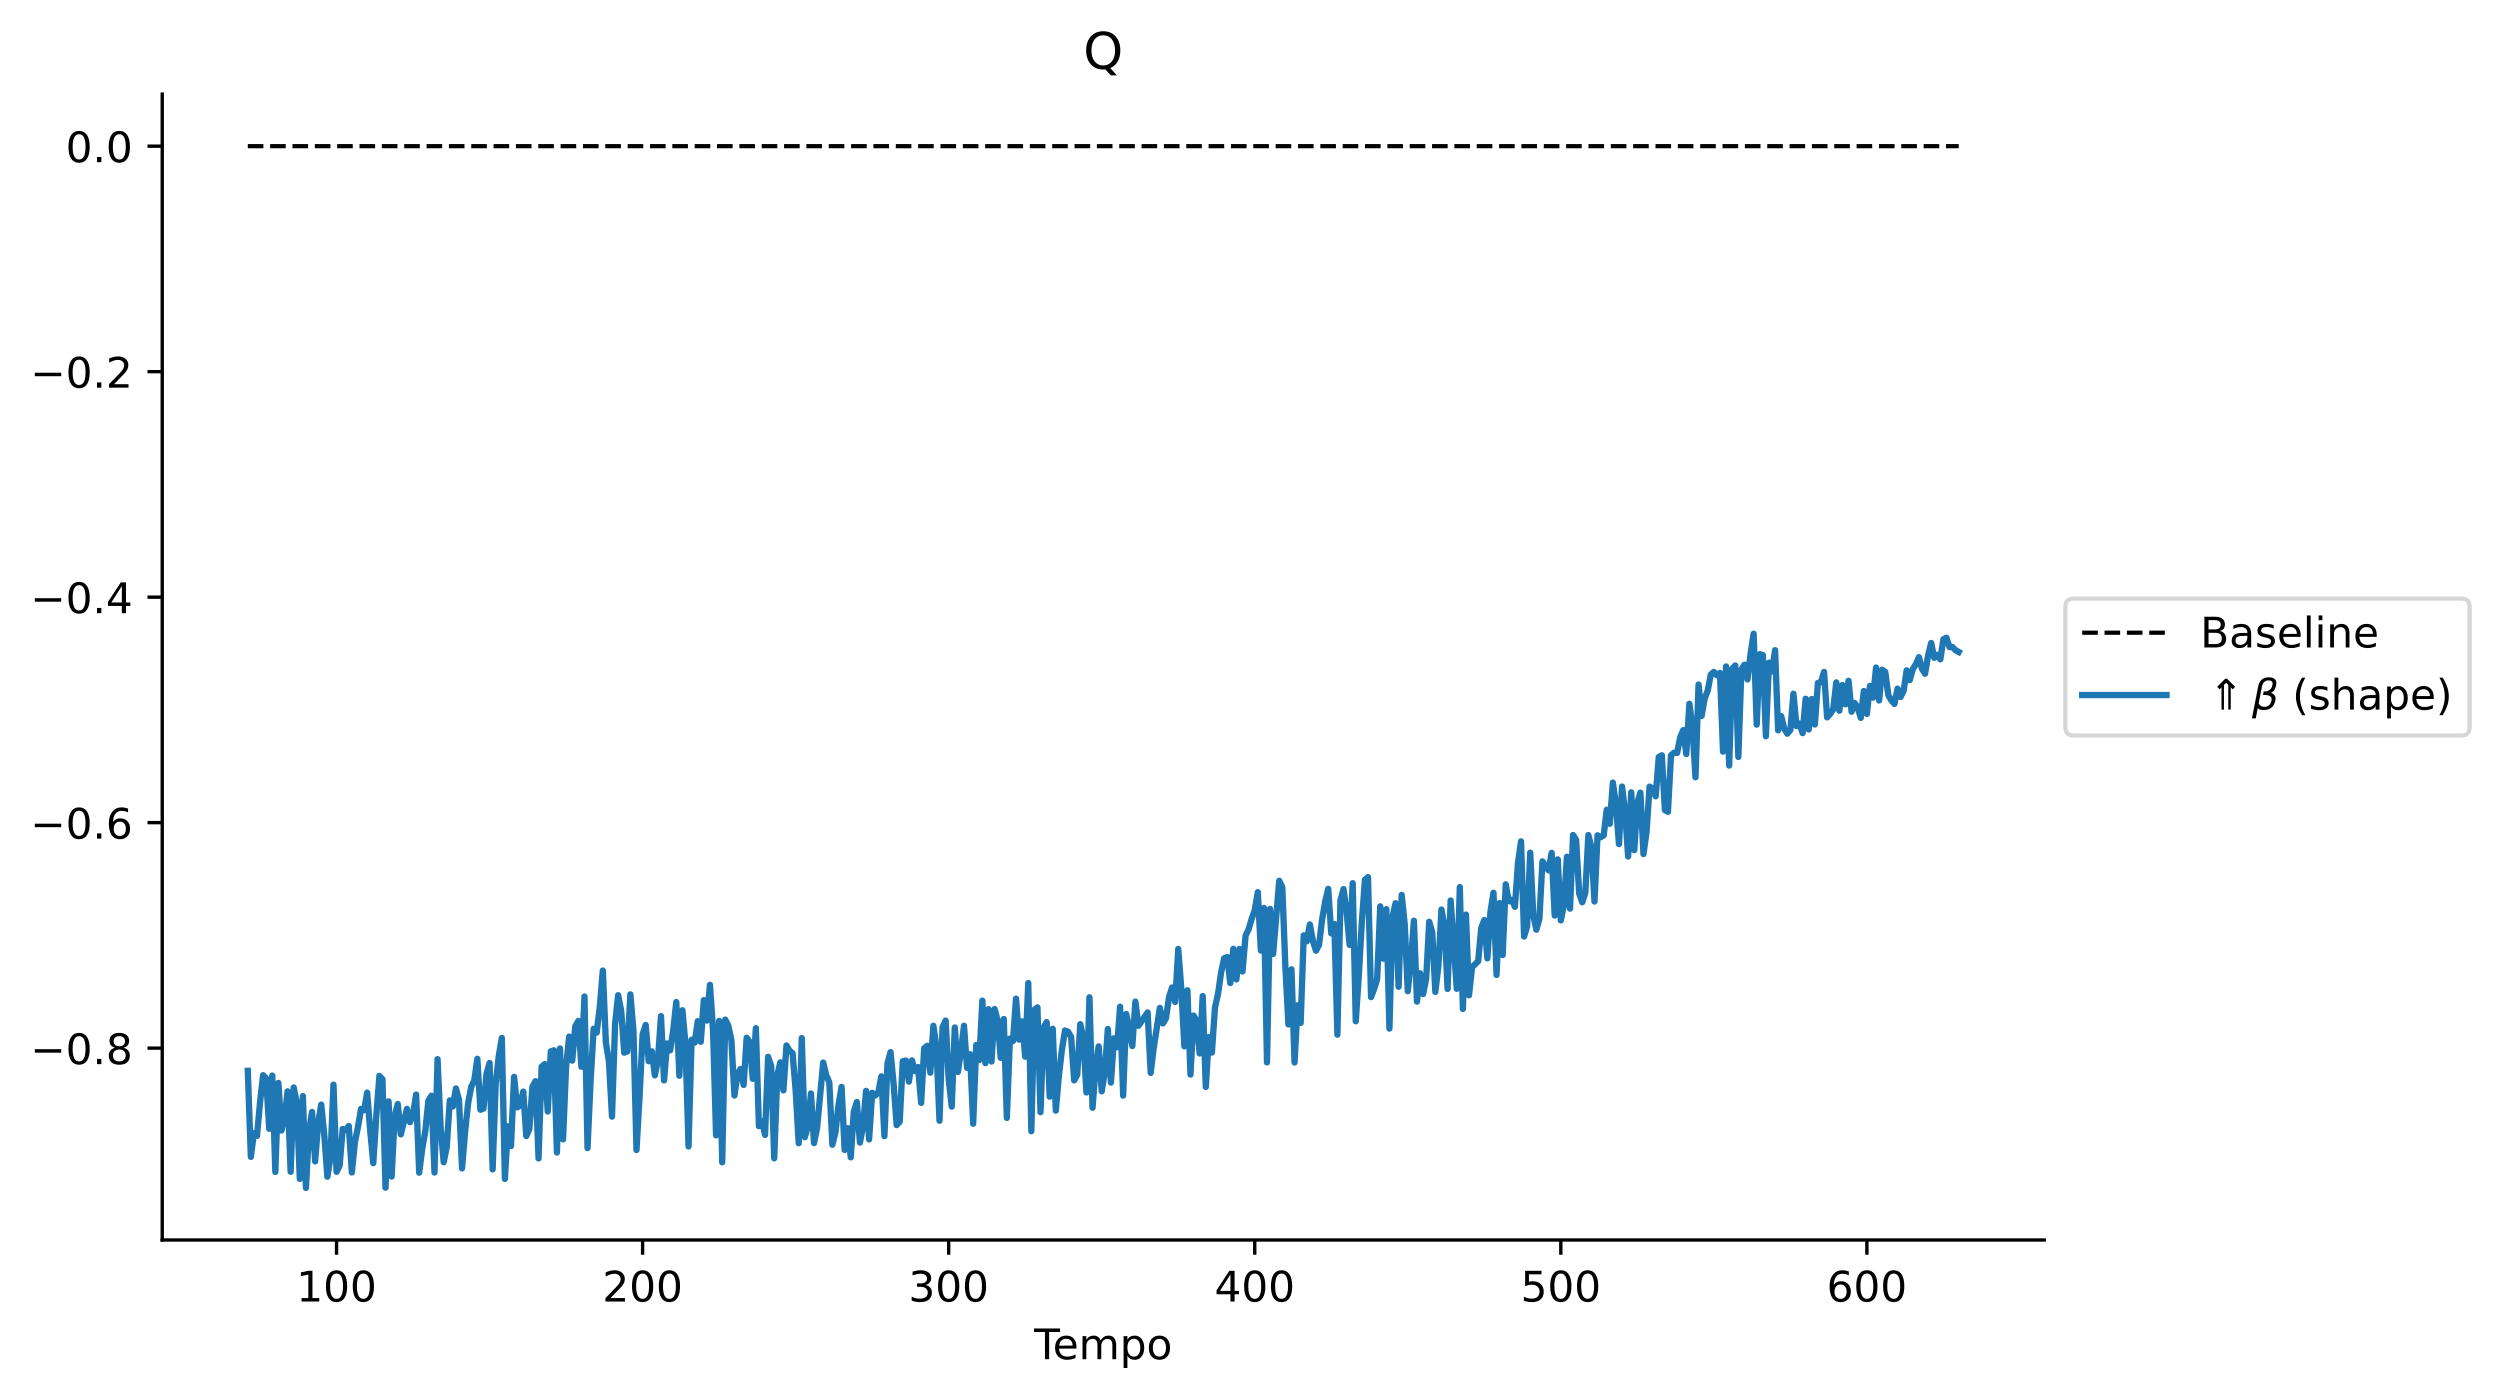 <?xml version="1.0" encoding="utf-8" standalone="no"?>
<!DOCTYPE svg PUBLIC "-//W3C//DTD SVG 1.1//EN"
  "http://www.w3.org/Graphics/SVG/1.1/DTD/svg11.dtd">
<!-- Created with matplotlib (https://matplotlib.org/) -->
<svg height="331.674pt" version="1.1" viewBox="0 0 592.983 331.674" width="592.983pt" xmlns="http://www.w3.org/2000/svg" xmlns:xlink="http://www.w3.org/1999/xlink">
 <defs>
  <style type="text/css">
*{stroke-linecap:butt;stroke-linejoin:round;}
  </style>
 </defs>
 <g id="figure_1">
  <g id="patch_1">
   <path d="M 0 331.674 
L 592.983 331.674 
L 592.983 0 
L 0 0 
z
" style="fill:#ffffff;"/>
  </g>
  <g id="axes_1">
   <g id="patch_2">
    <path d="M 38.483 294.118 
L 484.883 294.118 
L 484.883 22.318 
L 38.483 22.318 
z
" style="fill:#ffffff;"/>
   </g>
   <g id="line2d_1">
    <path clip-path="url(#pa4ac6017d8)" d="M 58.774 253.982 
L 59.5 274.394 
L 60.226 268.775 
L 60.952 269.427 
L 61.678 261.501 
L 62.404 255.03 
L 63.13 255.772 
L 63.856 267.749 
L 64.581 255.127 
L 65.307 277.967 
L 66.033 256.868 
L 66.759 268.149 
L 67.485 265.265 
L 68.211 258.867 
L 68.937 277.937 
L 69.663 257.948 
L 70.389 261.538 
L 71.115 279.626 
L 71.841 259.988 
L 72.567 281.764 
L 73.293 268.248 
L 74.019 263.747 
L 74.745 275.467 
L 75.471 266.333 
L 76.197 262.002 
L 76.923 269.312 
L 77.649 279.1 
L 78.375 274.544 
L 79.101 257.276 
L 79.827 277.942 
L 80.553 276.515 
L 81.279 267.809 
L 82.005 268.041 
L 82.731 267.089 
L 83.457 278.1 
L 84.183 270.914 
L 84.909 267.325 
L 85.635 263.026 
L 86.361 263.336 
L 87.087 259.16 
L 87.813 268.256 
L 88.539 275.889 
L 89.265 264.523 
L 89.991 255.196 
L 90.716 255.991 
L 91.442 281.705 
L 92.168 261.236 
L 92.894 279.07 
L 93.62 264.68 
L 94.346 261.867 
L 95.072 269.061 
L 96.524 263.011 
L 97.25 266.173 
L 97.976 264.251 
L 98.702 259.629 
L 99.428 278.148 
L 100.154 272.46 
L 100.88 268.309 
L 101.606 261.084 
L 102.332 259.905 
L 103.058 278.116 
L 103.784 251.232 
L 104.51 267.325 
L 105.236 275.672 
L 105.962 272.071 
L 106.688 261.014 
L 107.414 262.457 
L 108.14 258.181 
L 108.866 260.859 
L 109.592 277.134 
L 110.318 268.404 
L 111.044 261.601 
L 111.77 257.816 
L 112.496 256.226 
L 113.222 251.141 
L 113.948 263.212 
L 114.674 262.952 
L 115.4 254.678 
L 116.125 252.151 
L 116.851 277.375 
L 117.577 257.08 
L 118.303 250.503 
L 119.029 246.196 
L 119.755 279.638 
L 120.481 267.14 
L 121.207 271.845 
L 121.933 255.428 
L 122.659 262.649 
L 123.385 262.25 
L 124.111 258.925 
L 124.837 269.469 
L 125.563 267.767 
L 126.289 257.737 
L 127.015 256.449 
L 127.741 274.771 
L 128.467 253.018 
L 129.193 252.403 
L 129.919 263.641 
L 130.645 249.376 
L 131.371 249.126 
L 132.097 273.365 
L 132.823 248.69 
L 133.549 270.256 
L 134.275 252.92 
L 135.001 245.876 
L 135.727 251.568 
L 136.453 243.453 
L 137.179 242.157 
L 137.905 253.021 
L 138.631 236.363 
L 139.357 272.318 
L 140.083 256.415 
L 140.809 244.008 
L 141.534 244.924 
L 142.26 238.831 
L 142.986 230.21 
L 143.712 247.314 
L 144.438 251.787 
L 145.164 264.849 
L 145.89 242.932 
L 146.616 236.057 
L 147.342 239.778 
L 148.068 249.681 
L 148.794 249.373 
L 149.52 235.866 
L 150.246 244.42 
L 150.972 272.775 
L 151.698 260.13 
L 152.424 245.349 
L 153.15 243.118 
L 153.876 251.717 
L 154.602 249.374 
L 155.328 255.069 
L 156.054 251.424 
L 156.78 241.028 
L 157.506 256.252 
L 158.232 247.505 
L 158.958 249.128 
L 159.684 244.376 
L 160.41 237.677 
L 161.136 255.156 
L 161.862 239.623 
L 162.588 247.598 
L 163.314 271.923 
L 164.04 246.63 
L 164.766 247.299 
L 165.492 242.228 
L 166.218 247.095 
L 166.944 237.227 
L 167.669 242.058 
L 168.395 233.601 
L 169.121 244.251 
L 169.847 269.297 
L 170.573 242.156 
L 171.299 275.688 
L 172.025 241.846 
L 172.751 243.299 
L 173.477 246.659 
L 174.203 259.844 
L 174.929 254.748 
L 175.655 253.556 
L 176.381 257.333 
L 177.107 246.144 
L 177.833 247.171 
L 178.559 255.886 
L 179.285 243.884 
L 180.011 267.108 
L 180.737 265.923 
L 181.463 269.188 
L 182.189 250.682 
L 182.915 252.831 
L 183.641 274.741 
L 184.367 254.991 
L 185.093 251.985 
L 185.819 258.632 
L 186.545 247.977 
L 187.271 249.208 
L 187.997 249.814 
L 188.723 258.624 
L 189.449 271.169 
L 190.175 246.222 
L 190.901 269.737 
L 191.627 267.169 
L 192.353 259.359 
L 193.078 271.129 
L 193.804 267.524 
L 195.256 252.032 
L 195.982 255.038 
L 196.708 256.744 
L 197.434 271.522 
L 198.16 268.606 
L 198.886 262.133 
L 199.612 257.804 
L 200.338 272.757 
L 201.064 267.602 
L 201.79 274.507 
L 202.516 263.689 
L 203.242 261.393 
L 203.968 271.001 
L 204.694 267.176 
L 205.42 258.749 
L 206.146 270.252 
L 206.872 259.208 
L 207.598 259.851 
L 208.324 259.1 
L 209.05 255.306 
L 209.776 269.489 
L 210.502 252.244 
L 211.228 249.555 
L 211.954 257.049 
L 212.68 266.857 
L 213.406 266.04 
L 214.132 251.725 
L 214.858 251.554 
L 215.584 256.552 
L 216.31 251.526 
L 217.036 254.059 
L 217.762 253.102 
L 218.487 261.595 
L 219.213 248.64 
L 219.939 248.053 
L 220.665 254.435 
L 221.391 243.314 
L 222.117 248.296 
L 222.843 265.83 
L 223.569 243.63 
L 224.295 242.086 
L 225.021 255.942 
L 225.747 262.484 
L 226.473 243.714 
L 227.199 254.261 
L 227.925 249.4 
L 228.651 243.306 
L 229.377 253.298 
L 230.103 250.055 
L 230.829 266.547 
L 231.555 247.863 
L 232.281 251.431 
L 233.007 237.344 
L 233.733 252.171 
L 234.459 239.375 
L 235.185 251.78 
L 235.911 239.342 
L 236.637 242.079 
L 237.363 250.904 
L 238.089 241.712 
L 238.815 265.162 
L 239.541 246.357 
L 240.267 246.94 
L 240.993 236.872 
L 241.719 246.589 
L 242.445 242.275 
L 243.171 250.636 
L 243.897 233.169 
L 244.622 268.309 
L 245.348 239.521 
L 246.074 238.945 
L 246.8 263.797 
L 247.526 243.74 
L 248.252 242.445 
L 248.978 260.119 
L 249.704 244.019 
L 250.43 263.433 
L 251.156 255.158 
L 251.882 248.966 
L 252.608 244.419 
L 253.334 244.715 
L 254.06 245.961 
L 254.786 256.259 
L 255.512 254.937 
L 256.238 242.934 
L 256.964 246.27 
L 257.69 259.119 
L 258.416 236.563 
L 259.142 262.75 
L 259.868 253.323 
L 260.594 248.195 
L 261.32 258.84 
L 262.046 254.298 
L 262.772 244.064 
L 263.498 256.782 
L 264.224 246.287 
L 264.95 248.401 
L 265.676 238.793 
L 266.402 259.873 
L 267.128 240.526 
L 267.854 243.921 
L 268.58 248.115 
L 269.306 237.579 
L 270.031 243.306 
L 272.209 240.145 
L 272.935 254.469 
L 273.661 248.484 
L 275.113 239.074 
L 275.839 242.749 
L 276.565 241.528 
L 277.291 236.43 
L 278.017 234.227 
L 278.743 237.637 
L 279.469 225.088 
L 280.195 234.444 
L 280.921 248.182 
L 281.647 234.888 
L 282.373 254.888 
L 283.099 240.894 
L 283.825 242.082 
L 284.551 249.88 
L 285.277 236.257 
L 286.003 257.815 
L 286.729 245.994 
L 287.455 249.655 
L 288.181 239.012 
L 288.907 235.751 
L 289.633 230.695 
L 290.359 227.299 
L 291.085 227.008 
L 291.811 233.174 
L 292.537 225.057 
L 293.263 232.321 
L 293.989 225.098 
L 294.715 230.431 
L 295.44 221.951 
L 296.166 220.403 
L 296.892 217.932 
L 297.618 215.864 
L 298.344 211.626 
L 299.07 225.466 
L 299.796 215.363 
L 300.522 251.996 
L 301.248 215.593 
L 301.974 226.262 
L 303.426 208.919 
L 304.152 210.415 
L 304.878 229.24 
L 305.604 242.981 
L 306.33 229.919 
L 307.056 252.015 
L 307.782 238.466 
L 308.508 242.619 
L 309.234 221.857 
L 309.96 223.27 
L 310.686 219.273 
L 311.412 223.173 
L 312.138 225.498 
L 312.864 224.132 
L 313.59 218.141 
L 314.316 213.887 
L 315.042 210.831 
L 315.768 221.402 
L 316.494 219.194 
L 317.22 245.412 
L 317.946 213.55 
L 318.672 210.891 
L 319.398 216.289 
L 320.124 224.121 
L 320.85 209.485 
L 321.575 242.236 
L 322.301 231.349 
L 323.027 218.546 
L 323.753 208.67 
L 324.479 208.044 
L 325.205 236.513 
L 325.931 234.563 
L 326.657 232.241 
L 327.383 214.982 
L 328.109 227.383 
L 328.835 215.64 
L 329.561 243.974 
L 330.287 217.544 
L 331.013 214.236 
L 331.739 234.053 
L 332.465 212.272 
L 333.191 219.228 
L 333.917 235.1 
L 334.643 228.131 
L 335.369 218.393 
L 336.095 237.574 
L 336.821 230.85 
L 337.547 235.779 
L 338.273 232.158 
L 338.999 218.647 
L 339.725 221.128 
L 340.451 235.266 
L 341.177 229.143 
L 341.903 215.737 
L 342.629 219.64 
L 343.355 234.561 
L 344.081 213.591 
L 345.533 234.541 
L 346.259 210.416 
L 346.984 239.312 
L 347.71 216.937 
L 348.436 236.076 
L 349.162 229.425 
L 350.614 227.987 
L 351.34 220.109 
L 352.066 218.236 
L 352.792 227.312 
L 353.518 216.351 
L 354.244 211.76 
L 354.97 231.237 
L 355.696 214.205 
L 356.422 226.527 
L 357.148 209.769 
L 357.874 213.779 
L 358.6 213.431 
L 359.326 215.087 
L 360.052 204.72 
L 360.778 199.569 
L 361.504 222.129 
L 362.23 219.717 
L 362.956 202.253 
L 363.682 216.979 
L 364.408 220.517 
L 365.134 217.933 
L 365.86 204.316 
L 367.312 206.445 
L 368.038 202.294 
L 368.764 217.166 
L 369.49 203.842 
L 370.216 218.318 
L 370.942 214.675 
L 371.668 203.213 
L 372.393 215.522 
L 373.119 198.073 
L 373.845 199.218 
L 374.571 211.927 
L 375.297 214.01 
L 376.023 211.772 
L 376.749 198.081 
L 377.475 201.006 
L 378.201 213.83 
L 378.927 198.135 
L 379.653 198.598 
L 380.379 198.155 
L 381.105 192.064 
L 381.831 195.389 
L 382.557 185.628 
L 383.283 190.844 
L 384.009 200.219 
L 384.735 186.569 
L 385.461 192.557 
L 386.187 203.147 
L 386.913 187.932 
L 387.639 201.644 
L 388.365 190.419 
L 389.091 188.012 
L 389.817 202.574 
L 390.543 197.384 
L 391.269 186.587 
L 391.995 187.025 
L 392.721 188.882 
L 393.447 179.554 
L 394.173 179.157 
L 394.899 192.156 
L 395.625 192.552 
L 396.351 179.145 
L 397.077 178.544 
L 397.803 178.591 
L 398.528 174.885 
L 399.254 173.186 
L 399.98 178.856 
L 400.706 166.93 
L 401.432 172.515 
L 402.158 184.36 
L 402.884 162.367 
L 403.61 169.797 
L 404.336 165.691 
L 405.062 163.794 
L 405.788 160.005 
L 406.514 159.379 
L 407.24 160.179 
L 407.966 159.619 
L 408.692 178.285 
L 409.418 158.08 
L 410.144 181.581 
L 410.87 158.637 
L 411.596 157.849 
L 412.322 179.544 
L 413.048 158.803 
L 413.774 157.667 
L 414.5 161.156 
L 415.226 155.062 
L 415.952 150.315 
L 416.678 171.877 
L 417.404 155.166 
L 418.13 155.37 
L 418.856 174.631 
L 419.582 157.184 
L 420.308 159.261 
L 421.034 154.221 
L 421.76 173.225 
L 422.486 169.864 
L 423.212 172.838 
L 423.937 174.024 
L 424.663 173.16 
L 425.389 164.548 
L 426.115 172.218 
L 426.841 171.607 
L 427.567 173.881 
L 428.293 165.746 
L 429.019 173.031 
L 429.745 165.812 
L 430.471 171.843 
L 431.197 162.005 
L 431.923 161.777 
L 432.649 159.38 
L 433.375 170.153 
L 434.101 169.352 
L 434.827 168.239 
L 435.553 161.866 
L 436.279 168.576 
L 437.005 162.486 
L 437.731 167.06 
L 438.457 161.486 
L 439.183 168.815 
L 439.909 166.746 
L 440.635 167.816 
L 441.361 170.27 
L 442.087 163.905 
L 442.813 169.323 
L 443.539 162.694 
L 444.265 165.473 
L 444.991 158.341 
L 445.717 166.147 
L 446.443 158.855 
L 447.169 159.369 
L 447.895 164.889 
L 448.621 166.146 
L 449.346 166.957 
L 450.072 163.347 
L 450.798 165.318 
L 451.524 163.887 
L 452.25 159.015 
L 452.976 161.311 
L 453.702 158.728 
L 454.428 157.525 
L 455.154 155.884 
L 455.88 158.649 
L 456.606 159.806 
L 457.332 155.436 
L 458.058 152.513 
L 458.784 156.027 
L 459.51 155.328 
L 460.236 156.392 
L 460.962 151.632 
L 461.688 151.264 
L 462.414 153.487 
L 463.14 153.489 
L 463.866 154.259 
L 464.592 154.639 
L 464.592 154.639 
" style="fill:none;stroke:#1f77b4;stroke-linecap:square;stroke-width:1.5;"/>
   </g>
   <g id="line2d_2">
    <path clip-path="url(#pa4ac6017d8)" d="M 58.774 34.673 
L 464.592 34.673 
L 464.592 34.673 
" style="fill:none;stroke:#000000;stroke-dasharray:3.7,1.6;stroke-dashoffset:0;"/>
   </g>
   <g id="matplotlib.axis_1">
    <g id="xtick_1">
     <g id="line2d_3">
      <defs>
       <path d="M 0 0 
L 0 3.5 
" id="m438f678a19" style="stroke:#000000;stroke-width:0.8;"/>
      </defs>
      <g>
       <use style="stroke:#000000;stroke-width:0.8;" x="79.827" xlink:href="#m438f678a19" y="294.118"/>
      </g>
     </g>
     <g id="text_1">
      <!-- 100 -->
      <defs>
       <path d="M 12.406 8.297 
L 28.516 8.297 
L 28.516 63.922 
L 10.984 60.406 
L 10.984 69.391 
L 28.422 72.906 
L 38.281 72.906 
L 38.281 8.297 
L 54.391 8.297 
L 54.391 0 
L 12.406 0 
z
" id="DejaVuSans-49"/>
       <path d="M 31.781 66.406 
Q 24.172 66.406 20.328 58.906 
Q 16.5 51.422 16.5 36.375 
Q 16.5 21.391 20.328 13.891 
Q 24.172 6.391 31.781 6.391 
Q 39.453 6.391 43.281 13.891 
Q 47.125 21.391 47.125 36.375 
Q 47.125 51.422 43.281 58.906 
Q 39.453 66.406 31.781 66.406 
z
M 31.781 74.219 
Q 44.047 74.219 50.516 64.516 
Q 56.984 54.828 56.984 36.375 
Q 56.984 17.969 50.516 8.266 
Q 44.047 -1.422 31.781 -1.422 
Q 19.531 -1.422 13.062 8.266 
Q 6.594 17.969 6.594 36.375 
Q 6.594 54.828 13.062 64.516 
Q 19.531 74.219 31.781 74.219 
z
" id="DejaVuSans-48"/>
      </defs>
      <g transform="translate(70.283 308.717)scale(0.1 -0.1)">
       <use xlink:href="#DejaVuSans-49"/>
       <use x="63.623" xlink:href="#DejaVuSans-48"/>
       <use x="127.246" xlink:href="#DejaVuSans-48"/>
      </g>
     </g>
    </g>
    <g id="xtick_2">
     <g id="line2d_4">
      <g>
       <use style="stroke:#000000;stroke-width:0.8;" x="152.424" xlink:href="#m438f678a19" y="294.118"/>
      </g>
     </g>
     <g id="text_2">
      <!-- 200 -->
      <defs>
       <path d="M 19.188 8.297 
L 53.609 8.297 
L 53.609 0 
L 7.328 0 
L 7.328 8.297 
Q 12.938 14.109 22.625 23.891 
Q 32.328 33.688 34.812 36.531 
Q 39.547 41.844 41.422 45.531 
Q 43.312 49.219 43.312 52.781 
Q 43.312 58.594 39.234 62.25 
Q 35.156 65.922 28.609 65.922 
Q 23.969 65.922 18.812 64.312 
Q 13.672 62.703 7.812 59.422 
L 7.812 69.391 
Q 13.766 71.781 18.938 73 
Q 24.125 74.219 28.422 74.219 
Q 39.75 74.219 46.484 68.547 
Q 53.219 62.891 53.219 53.422 
Q 53.219 48.922 51.531 44.891 
Q 49.859 40.875 45.406 35.406 
Q 44.188 33.984 37.641 27.219 
Q 31.109 20.453 19.188 8.297 
z
" id="DejaVuSans-50"/>
      </defs>
      <g transform="translate(142.88 308.717)scale(0.1 -0.1)">
       <use xlink:href="#DejaVuSans-50"/>
       <use x="63.623" xlink:href="#DejaVuSans-48"/>
       <use x="127.246" xlink:href="#DejaVuSans-48"/>
      </g>
     </g>
    </g>
    <g id="xtick_3">
     <g id="line2d_5">
      <g>
       <use style="stroke:#000000;stroke-width:0.8;" x="225.021" xlink:href="#m438f678a19" y="294.118"/>
      </g>
     </g>
     <g id="text_3">
      <!-- 300 -->
      <defs>
       <path d="M 40.578 39.312 
Q 47.656 37.797 51.625 33 
Q 55.609 28.219 55.609 21.188 
Q 55.609 10.406 48.188 4.484 
Q 40.766 -1.422 27.094 -1.422 
Q 22.516 -1.422 17.656 -0.516 
Q 12.797 0.391 7.625 2.203 
L 7.625 11.719 
Q 11.719 9.328 16.594 8.109 
Q 21.484 6.891 26.812 6.891 
Q 36.078 6.891 40.938 10.547 
Q 45.797 14.203 45.797 21.188 
Q 45.797 27.641 41.281 31.266 
Q 36.766 34.906 28.719 34.906 
L 20.219 34.906 
L 20.219 43.016 
L 29.109 43.016 
Q 36.375 43.016 40.234 45.922 
Q 44.094 48.828 44.094 54.297 
Q 44.094 59.906 40.109 62.906 
Q 36.141 65.922 28.719 65.922 
Q 24.656 65.922 20.016 65.031 
Q 15.375 64.156 9.812 62.312 
L 9.812 71.094 
Q 15.438 72.656 20.344 73.438 
Q 25.25 74.219 29.594 74.219 
Q 40.828 74.219 47.359 69.109 
Q 53.906 64.016 53.906 55.328 
Q 53.906 49.266 50.438 45.094 
Q 46.969 40.922 40.578 39.312 
z
" id="DejaVuSans-51"/>
      </defs>
      <g transform="translate(215.477 308.717)scale(0.1 -0.1)">
       <use xlink:href="#DejaVuSans-51"/>
       <use x="63.623" xlink:href="#DejaVuSans-48"/>
       <use x="127.246" xlink:href="#DejaVuSans-48"/>
      </g>
     </g>
    </g>
    <g id="xtick_4">
     <g id="line2d_6">
      <g>
       <use style="stroke:#000000;stroke-width:0.8;" x="297.618" xlink:href="#m438f678a19" y="294.118"/>
      </g>
     </g>
     <g id="text_4">
      <!-- 400 -->
      <defs>
       <path d="M 37.797 64.312 
L 12.891 25.391 
L 37.797 25.391 
z
M 35.203 72.906 
L 47.609 72.906 
L 47.609 25.391 
L 58.016 25.391 
L 58.016 17.188 
L 47.609 17.188 
L 47.609 0 
L 37.797 0 
L 37.797 17.188 
L 4.891 17.188 
L 4.891 26.703 
z
" id="DejaVuSans-52"/>
      </defs>
      <g transform="translate(288.075 308.717)scale(0.1 -0.1)">
       <use xlink:href="#DejaVuSans-52"/>
       <use x="63.623" xlink:href="#DejaVuSans-48"/>
       <use x="127.246" xlink:href="#DejaVuSans-48"/>
      </g>
     </g>
    </g>
    <g id="xtick_5">
     <g id="line2d_7">
      <g>
       <use style="stroke:#000000;stroke-width:0.8;" x="370.216" xlink:href="#m438f678a19" y="294.118"/>
      </g>
     </g>
     <g id="text_5">
      <!-- 500 -->
      <defs>
       <path d="M 10.797 72.906 
L 49.516 72.906 
L 49.516 64.594 
L 19.828 64.594 
L 19.828 46.734 
Q 21.969 47.469 24.109 47.828 
Q 26.266 48.188 28.422 48.188 
Q 40.625 48.188 47.75 41.5 
Q 54.891 34.812 54.891 23.391 
Q 54.891 11.625 47.562 5.094 
Q 40.234 -1.422 26.906 -1.422 
Q 22.312 -1.422 17.547 -0.641 
Q 12.797 0.141 7.719 1.703 
L 7.719 11.625 
Q 12.109 9.234 16.797 8.062 
Q 21.484 6.891 26.703 6.891 
Q 35.156 6.891 40.078 11.328 
Q 45.016 15.766 45.016 23.391 
Q 45.016 31 40.078 35.438 
Q 35.156 39.891 26.703 39.891 
Q 22.75 39.891 18.812 39.016 
Q 14.891 38.141 10.797 36.281 
z
" id="DejaVuSans-53"/>
      </defs>
      <g transform="translate(360.672 308.717)scale(0.1 -0.1)">
       <use xlink:href="#DejaVuSans-53"/>
       <use x="63.623" xlink:href="#DejaVuSans-48"/>
       <use x="127.246" xlink:href="#DejaVuSans-48"/>
      </g>
     </g>
    </g>
    <g id="xtick_6">
     <g id="line2d_8">
      <g>
       <use style="stroke:#000000;stroke-width:0.8;" x="442.813" xlink:href="#m438f678a19" y="294.118"/>
      </g>
     </g>
     <g id="text_6">
      <!-- 600 -->
      <defs>
       <path d="M 33.016 40.375 
Q 26.375 40.375 22.484 35.828 
Q 18.609 31.297 18.609 23.391 
Q 18.609 15.531 22.484 10.953 
Q 26.375 6.391 33.016 6.391 
Q 39.656 6.391 43.531 10.953 
Q 47.406 15.531 47.406 23.391 
Q 47.406 31.297 43.531 35.828 
Q 39.656 40.375 33.016 40.375 
z
M 52.594 71.297 
L 52.594 62.312 
Q 48.875 64.062 45.094 64.984 
Q 41.312 65.922 37.594 65.922 
Q 27.828 65.922 22.672 59.328 
Q 17.531 52.734 16.797 39.406 
Q 19.672 43.656 24.016 45.922 
Q 28.375 48.188 33.594 48.188 
Q 44.578 48.188 50.953 41.516 
Q 57.328 34.859 57.328 23.391 
Q 57.328 12.156 50.688 5.359 
Q 44.047 -1.422 33.016 -1.422 
Q 20.359 -1.422 13.672 8.266 
Q 6.984 17.969 6.984 36.375 
Q 6.984 53.656 15.188 63.938 
Q 23.391 74.219 37.203 74.219 
Q 40.922 74.219 44.703 73.484 
Q 48.484 72.75 52.594 71.297 
z
" id="DejaVuSans-54"/>
      </defs>
      <g transform="translate(433.269 308.717)scale(0.1 -0.1)">
       <use xlink:href="#DejaVuSans-54"/>
       <use x="63.623" xlink:href="#DejaVuSans-48"/>
       <use x="127.246" xlink:href="#DejaVuSans-48"/>
      </g>
     </g>
    </g>
    <g id="text_7">
     <!-- Tempo -->
     <defs>
      <path d="M -0.297 72.906 
L 61.375 72.906 
L 61.375 64.594 
L 35.5 64.594 
L 35.5 0 
L 25.594 0 
L 25.594 64.594 
L -0.297 64.594 
z
" id="DejaVuSans-84"/>
      <path d="M 56.203 29.594 
L 56.203 25.203 
L 14.891 25.203 
Q 15.484 15.922 20.484 11.062 
Q 25.484 6.203 34.422 6.203 
Q 39.594 6.203 44.453 7.469 
Q 49.312 8.734 54.109 11.281 
L 54.109 2.781 
Q 49.266 0.734 44.188 -0.344 
Q 39.109 -1.422 33.891 -1.422 
Q 20.797 -1.422 13.156 6.188 
Q 5.516 13.812 5.516 26.812 
Q 5.516 40.234 12.766 48.109 
Q 20.016 56 32.328 56 
Q 43.359 56 49.781 48.891 
Q 56.203 41.797 56.203 29.594 
z
M 47.219 32.234 
Q 47.125 39.594 43.094 43.984 
Q 39.062 48.391 32.422 48.391 
Q 24.906 48.391 20.391 44.141 
Q 15.875 39.891 15.188 32.172 
z
" id="DejaVuSans-101"/>
      <path d="M 52 44.188 
Q 55.375 50.25 60.062 53.125 
Q 64.75 56 71.094 56 
Q 79.641 56 84.281 50.016 
Q 88.922 44.047 88.922 33.016 
L 88.922 0 
L 79.891 0 
L 79.891 32.719 
Q 79.891 40.578 77.094 44.375 
Q 74.312 48.188 68.609 48.188 
Q 61.625 48.188 57.562 43.547 
Q 53.516 38.922 53.516 30.906 
L 53.516 0 
L 44.484 0 
L 44.484 32.719 
Q 44.484 40.625 41.703 44.406 
Q 38.922 48.188 33.109 48.188 
Q 26.219 48.188 22.156 43.531 
Q 18.109 38.875 18.109 30.906 
L 18.109 0 
L 9.078 0 
L 9.078 54.688 
L 18.109 54.688 
L 18.109 46.188 
Q 21.188 51.219 25.484 53.609 
Q 29.781 56 35.688 56 
Q 41.656 56 45.828 52.969 
Q 50 49.953 52 44.188 
z
" id="DejaVuSans-109"/>
      <path d="M 18.109 8.203 
L 18.109 -20.797 
L 9.078 -20.797 
L 9.078 54.688 
L 18.109 54.688 
L 18.109 46.391 
Q 20.953 51.266 25.266 53.625 
Q 29.594 56 35.594 56 
Q 45.562 56 51.781 48.094 
Q 58.016 40.188 58.016 27.297 
Q 58.016 14.406 51.781 6.484 
Q 45.562 -1.422 35.594 -1.422 
Q 29.594 -1.422 25.266 0.953 
Q 20.953 3.328 18.109 8.203 
z
M 48.688 27.297 
Q 48.688 37.203 44.609 42.844 
Q 40.531 48.484 33.406 48.484 
Q 26.266 48.484 22.188 42.844 
Q 18.109 37.203 18.109 27.297 
Q 18.109 17.391 22.188 11.75 
Q 26.266 6.109 33.406 6.109 
Q 40.531 6.109 44.609 11.75 
Q 48.688 17.391 48.688 27.297 
z
" id="DejaVuSans-112"/>
      <path d="M 30.609 48.391 
Q 23.391 48.391 19.188 42.75 
Q 14.984 37.109 14.984 27.297 
Q 14.984 17.484 19.156 11.844 
Q 23.344 6.203 30.609 6.203 
Q 37.797 6.203 41.984 11.859 
Q 46.188 17.531 46.188 27.297 
Q 46.188 37.016 41.984 42.703 
Q 37.797 48.391 30.609 48.391 
z
M 30.609 56 
Q 42.328 56 49.016 48.375 
Q 55.719 40.766 55.719 27.297 
Q 55.719 13.875 49.016 6.219 
Q 42.328 -1.422 30.609 -1.422 
Q 18.844 -1.422 12.172 6.219 
Q 5.516 13.875 5.516 27.297 
Q 5.516 40.766 12.172 48.375 
Q 18.844 56 30.609 56 
z
" id="DejaVuSans-111"/>
     </defs>
     <g transform="translate(245.298 322.395)scale(0.1 -0.1)">
      <use xlink:href="#DejaVuSans-84"/>
      <use x="44.084" xlink:href="#DejaVuSans-101"/>
      <use x="105.607" xlink:href="#DejaVuSans-109"/>
      <use x="203.02" xlink:href="#DejaVuSans-112"/>
      <use x="266.496" xlink:href="#DejaVuSans-111"/>
     </g>
    </g>
   </g>
   <g id="matplotlib.axis_2">
    <g id="ytick_1">
     <g id="line2d_9">
      <defs>
       <path d="M 0 0 
L -3.5 0 
" id="mc3c74e2ab9" style="stroke:#000000;stroke-width:0.8;"/>
      </defs>
      <g>
       <use style="stroke:#000000;stroke-width:0.8;" x="38.483" xlink:href="#mc3c74e2ab9" y="248.607"/>
      </g>
     </g>
     <g id="text_8">
      <!-- −0.8 -->
      <defs>
       <path d="M 10.594 35.5 
L 73.188 35.5 
L 73.188 27.203 
L 10.594 27.203 
z
" id="DejaVuSans-8722"/>
       <path d="M 10.688 12.406 
L 21 12.406 
L 21 0 
L 10.688 0 
z
" id="DejaVuSans-46"/>
       <path d="M 31.781 34.625 
Q 24.75 34.625 20.719 30.859 
Q 16.703 27.094 16.703 20.516 
Q 16.703 13.922 20.719 10.156 
Q 24.75 6.391 31.781 6.391 
Q 38.812 6.391 42.859 10.172 
Q 46.922 13.969 46.922 20.516 
Q 46.922 27.094 42.891 30.859 
Q 38.875 34.625 31.781 34.625 
z
M 21.922 38.812 
Q 15.578 40.375 12.031 44.719 
Q 8.5 49.078 8.5 55.328 
Q 8.5 64.062 14.719 69.141 
Q 20.953 74.219 31.781 74.219 
Q 42.672 74.219 48.875 69.141 
Q 55.078 64.062 55.078 55.328 
Q 55.078 49.078 51.531 44.719 
Q 48 40.375 41.703 38.812 
Q 48.828 37.156 52.797 32.312 
Q 56.781 27.484 56.781 20.516 
Q 56.781 9.906 50.312 4.234 
Q 43.844 -1.422 31.781 -1.422 
Q 19.734 -1.422 13.25 4.234 
Q 6.781 9.906 6.781 20.516 
Q 6.781 27.484 10.781 32.312 
Q 14.797 37.156 21.922 38.812 
z
M 18.312 54.391 
Q 18.312 48.734 21.844 45.562 
Q 25.391 42.391 31.781 42.391 
Q 38.141 42.391 41.719 45.562 
Q 45.312 48.734 45.312 54.391 
Q 45.312 60.062 41.719 63.234 
Q 38.141 66.406 31.781 66.406 
Q 25.391 66.406 21.844 63.234 
Q 18.312 60.062 18.312 54.391 
z
" id="DejaVuSans-56"/>
      </defs>
      <g transform="translate(7.2 252.407)scale(0.1 -0.1)">
       <use xlink:href="#DejaVuSans-8722"/>
       <use x="83.789" xlink:href="#DejaVuSans-48"/>
       <use x="147.412" xlink:href="#DejaVuSans-46"/>
       <use x="179.199" xlink:href="#DejaVuSans-56"/>
      </g>
     </g>
    </g>
    <g id="ytick_2">
     <g id="line2d_10">
      <g>
       <use style="stroke:#000000;stroke-width:0.8;" x="38.483" xlink:href="#mc3c74e2ab9" y="195.124"/>
      </g>
     </g>
     <g id="text_9">
      <!-- −0.6 -->
      <g transform="translate(7.2 198.923)scale(0.1 -0.1)">
       <use xlink:href="#DejaVuSans-8722"/>
       <use x="83.789" xlink:href="#DejaVuSans-48"/>
       <use x="147.412" xlink:href="#DejaVuSans-46"/>
       <use x="179.199" xlink:href="#DejaVuSans-54"/>
      </g>
     </g>
    </g>
    <g id="ytick_3">
     <g id="line2d_11">
      <g>
       <use style="stroke:#000000;stroke-width:0.8;" x="38.483" xlink:href="#mc3c74e2ab9" y="141.64"/>
      </g>
     </g>
     <g id="text_10">
      <!-- −0.4 -->
      <g transform="translate(7.2 145.439)scale(0.1 -0.1)">
       <use xlink:href="#DejaVuSans-8722"/>
       <use x="83.789" xlink:href="#DejaVuSans-48"/>
       <use x="147.412" xlink:href="#DejaVuSans-46"/>
       <use x="179.199" xlink:href="#DejaVuSans-52"/>
      </g>
     </g>
    </g>
    <g id="ytick_4">
     <g id="line2d_12">
      <g>
       <use style="stroke:#000000;stroke-width:0.8;" x="38.483" xlink:href="#mc3c74e2ab9" y="88.156"/>
      </g>
     </g>
     <g id="text_11">
      <!-- −0.2 -->
      <g transform="translate(7.2 91.956)scale(0.1 -0.1)">
       <use xlink:href="#DejaVuSans-8722"/>
       <use x="83.789" xlink:href="#DejaVuSans-48"/>
       <use x="147.412" xlink:href="#DejaVuSans-46"/>
       <use x="179.199" xlink:href="#DejaVuSans-50"/>
      </g>
     </g>
    </g>
    <g id="ytick_5">
     <g id="line2d_13">
      <g>
       <use style="stroke:#000000;stroke-width:0.8;" x="38.483" xlink:href="#mc3c74e2ab9" y="34.673"/>
      </g>
     </g>
     <g id="text_12">
      <!-- 0.0 -->
      <g transform="translate(15.58 38.472)scale(0.1 -0.1)">
       <use xlink:href="#DejaVuSans-48"/>
       <use x="63.623" xlink:href="#DejaVuSans-46"/>
       <use x="95.41" xlink:href="#DejaVuSans-48"/>
      </g>
     </g>
    </g>
   </g>
   <g id="patch_3">
    <path d="M 38.483 294.118 
L 38.483 22.318 
" style="fill:none;stroke:#000000;stroke-linecap:square;stroke-linejoin:miter;stroke-width:0.8;"/>
   </g>
   <g id="patch_4">
    <path d="M 38.483 294.118 
L 484.883 294.118 
" style="fill:none;stroke:#000000;stroke-linecap:square;stroke-linejoin:miter;stroke-width:0.8;"/>
   </g>
   <g id="text_13">
    <!-- Q -->
    <defs>
     <path d="M 39.406 66.219 
Q 28.656 66.219 22.328 58.203 
Q 16.016 50.203 16.016 36.375 
Q 16.016 22.609 22.328 14.594 
Q 28.656 6.594 39.406 6.594 
Q 50.141 6.594 56.422 14.594 
Q 62.703 22.609 62.703 36.375 
Q 62.703 50.203 56.422 58.203 
Q 50.141 66.219 39.406 66.219 
z
M 53.219 1.312 
L 66.219 -12.891 
L 54.297 -12.891 
L 43.5 -1.219 
Q 41.891 -1.312 41.031 -1.359 
Q 40.188 -1.422 39.406 -1.422 
Q 24.031 -1.422 14.812 8.859 
Q 5.609 19.141 5.609 36.375 
Q 5.609 53.656 14.812 63.938 
Q 24.031 74.219 39.406 74.219 
Q 54.734 74.219 63.906 63.938 
Q 73.094 53.656 73.094 36.375 
Q 73.094 23.688 67.984 14.641 
Q 62.891 5.609 53.219 1.312 
z
" id="DejaVuSans-81"/>
    </defs>
    <g transform="translate(256.96 16.318)scale(0.12 -0.12)">
     <use xlink:href="#DejaVuSans-81"/>
    </g>
   </g>
   <g id="legend_1">
    <g id="patch_5">
     <path d="M 491.883 174.457 
L 583.783 174.457 
Q 585.783 174.457 585.783 172.457 
L 585.783 143.979 
Q 585.783 141.979 583.783 141.979 
L 491.883 141.979 
Q 489.883 141.979 489.883 143.979 
L 489.883 172.457 
Q 489.883 174.457 491.883 174.457 
z
" style="fill:#ffffff;opacity:0.8;stroke:#cccccc;stroke-linejoin:miter;"/>
    </g>
    <g id="line2d_14">
     <path d="M 493.883 150.077 
L 513.883 150.077 
" style="fill:none;stroke:#000000;stroke-dasharray:3.7,1.6;stroke-dashoffset:0;"/>
    </g>
    <g id="line2d_15"/>
    <g id="text_14">
     <!-- Baseline -->
     <defs>
      <path d="M 19.672 34.812 
L 19.672 8.109 
L 35.5 8.109 
Q 43.453 8.109 47.281 11.406 
Q 51.125 14.703 51.125 21.484 
Q 51.125 28.328 47.281 31.562 
Q 43.453 34.812 35.5 34.812 
z
M 19.672 64.797 
L 19.672 42.828 
L 34.281 42.828 
Q 41.5 42.828 45.031 45.531 
Q 48.578 48.25 48.578 53.812 
Q 48.578 59.328 45.031 62.062 
Q 41.5 64.797 34.281 64.797 
z
M 9.812 72.906 
L 35.016 72.906 
Q 46.297 72.906 52.391 68.219 
Q 58.5 63.531 58.5 54.891 
Q 58.5 48.188 55.375 44.234 
Q 52.25 40.281 46.188 39.312 
Q 53.469 37.75 57.5 32.781 
Q 61.531 27.828 61.531 20.406 
Q 61.531 10.641 54.891 5.312 
Q 48.25 0 35.984 0 
L 9.812 0 
z
" id="DejaVuSans-66"/>
      <path d="M 34.281 27.484 
Q 23.391 27.484 19.188 25 
Q 14.984 22.516 14.984 16.5 
Q 14.984 11.719 18.141 8.906 
Q 21.297 6.109 26.703 6.109 
Q 34.188 6.109 38.703 11.406 
Q 43.219 16.703 43.219 25.484 
L 43.219 27.484 
z
M 52.203 31.203 
L 52.203 0 
L 43.219 0 
L 43.219 8.297 
Q 40.141 3.328 35.547 0.953 
Q 30.953 -1.422 24.312 -1.422 
Q 15.922 -1.422 10.953 3.297 
Q 6 8.016 6 15.922 
Q 6 25.141 12.172 29.828 
Q 18.359 34.516 30.609 34.516 
L 43.219 34.516 
L 43.219 35.406 
Q 43.219 41.609 39.141 45 
Q 35.062 48.391 27.688 48.391 
Q 23 48.391 18.547 47.266 
Q 14.109 46.141 10.016 43.891 
L 10.016 52.203 
Q 14.938 54.109 19.578 55.047 
Q 24.219 56 28.609 56 
Q 40.484 56 46.344 49.844 
Q 52.203 43.703 52.203 31.203 
z
" id="DejaVuSans-97"/>
      <path d="M 44.281 53.078 
L 44.281 44.578 
Q 40.484 46.531 36.375 47.5 
Q 32.281 48.484 27.875 48.484 
Q 21.188 48.484 17.844 46.438 
Q 14.5 44.391 14.5 40.281 
Q 14.5 37.156 16.891 35.375 
Q 19.281 33.594 26.516 31.984 
L 29.594 31.297 
Q 39.156 29.25 43.188 25.516 
Q 47.219 21.781 47.219 15.094 
Q 47.219 7.469 41.188 3.016 
Q 35.156 -1.422 24.609 -1.422 
Q 20.219 -1.422 15.453 -0.562 
Q 10.688 0.297 5.422 2 
L 5.422 11.281 
Q 10.406 8.688 15.234 7.391 
Q 20.062 6.109 24.812 6.109 
Q 31.156 6.109 34.562 8.281 
Q 37.984 10.453 37.984 14.406 
Q 37.984 18.062 35.516 20.016 
Q 33.062 21.969 24.703 23.781 
L 21.578 24.516 
Q 13.234 26.266 9.516 29.906 
Q 5.812 33.547 5.812 39.891 
Q 5.812 47.609 11.281 51.797 
Q 16.75 56 26.812 56 
Q 31.781 56 36.172 55.266 
Q 40.578 54.547 44.281 53.078 
z
" id="DejaVuSans-115"/>
      <path d="M 9.422 75.984 
L 18.406 75.984 
L 18.406 0 
L 9.422 0 
z
" id="DejaVuSans-108"/>
      <path d="M 9.422 54.688 
L 18.406 54.688 
L 18.406 0 
L 9.422 0 
z
M 9.422 75.984 
L 18.406 75.984 
L 18.406 64.594 
L 9.422 64.594 
z
" id="DejaVuSans-105"/>
      <path d="M 54.891 33.016 
L 54.891 0 
L 45.906 0 
L 45.906 32.719 
Q 45.906 40.484 42.875 44.328 
Q 39.844 48.188 33.797 48.188 
Q 26.516 48.188 22.312 43.547 
Q 18.109 38.922 18.109 30.906 
L 18.109 0 
L 9.078 0 
L 9.078 54.688 
L 18.109 54.688 
L 18.109 46.188 
Q 21.344 51.125 25.703 53.562 
Q 30.078 56 35.797 56 
Q 45.219 56 50.047 50.172 
Q 54.891 44.344 54.891 33.016 
z
" id="DejaVuSans-110"/>
     </defs>
     <g transform="translate(521.883 153.577)scale(0.1 -0.1)">
      <use xlink:href="#DejaVuSans-66"/>
      <use x="68.604" xlink:href="#DejaVuSans-97"/>
      <use x="129.883" xlink:href="#DejaVuSans-115"/>
      <use x="181.982" xlink:href="#DejaVuSans-101"/>
      <use x="243.506" xlink:href="#DejaVuSans-108"/>
      <use x="271.289" xlink:href="#DejaVuSans-105"/>
      <use x="299.072" xlink:href="#DejaVuSans-110"/>
      <use x="362.451" xlink:href="#DejaVuSans-101"/>
     </g>
    </g>
    <g id="line2d_16">
     <path d="M 493.883 164.857 
L 513.883 164.857 
" style="fill:none;stroke:#1f77b4;stroke-linecap:square;stroke-width:1.5;"/>
    </g>
    <g id="line2d_17"/>
    <g id="text_15">
     <!-- $\Uparrow \beta$ (shape) -->
     <defs>
      <path d="M 36.766 58.594 
L 36.766 0 
L 30.906 0 
L 30.906 52.734 
L 26.422 48.141 
L 20.562 54 
L 39.703 73.25 
L 44.094 73.25 
L 63.328 54 
L 57.469 48.141 
L 52.875 52.734 
L 52.875 0 
L 47.016 0 
L 47.016 58.594 
L 41.938 63.672 
z
" id="DejaVuSans-8657"/>
      <path d="M 13.625 3.375 
L 8.938 -20.797 
L -0.094 -20.797 
L 14.5 54.344 
Q 18.844 76.609 39.656 76.609 
Q 60.75 76.609 57.172 57.812 
Q 54.734 44.438 45.219 39.547 
Q 58.016 35.156 55.516 22.125 
Q 51.125 -1.078 27.484 -1.031 
Q 17.141 -0.984 13.625 3.375 
z
M 15.922 15.094 
Q 19.672 6.594 29.297 6.641 
Q 43.359 6.641 46.344 21.969 
Q 49.031 35.75 26.172 34.672 
L 27.781 42.969 
Q 45.453 42.672 48.531 58.594 
Q 50.641 69.344 39.203 69.281 
Q 26.422 69.281 23.484 54.047 
z
" id="DejaVuSans-Oblique-946"/>
      <path id="DejaVuSans-32"/>
      <path d="M 31 75.875 
Q 24.469 64.656 21.281 53.656 
Q 18.109 42.672 18.109 31.391 
Q 18.109 20.125 21.312 9.062 
Q 24.516 -2 31 -13.188 
L 23.188 -13.188 
Q 15.875 -1.703 12.234 9.375 
Q 8.594 20.453 8.594 31.391 
Q 8.594 42.281 12.203 53.312 
Q 15.828 64.359 23.188 75.875 
z
" id="DejaVuSans-40"/>
      <path d="M 54.891 33.016 
L 54.891 0 
L 45.906 0 
L 45.906 32.719 
Q 45.906 40.484 42.875 44.328 
Q 39.844 48.188 33.797 48.188 
Q 26.516 48.188 22.312 43.547 
Q 18.109 38.922 18.109 30.906 
L 18.109 0 
L 9.078 0 
L 9.078 75.984 
L 18.109 75.984 
L 18.109 46.188 
Q 21.344 51.125 25.703 53.562 
Q 30.078 56 35.797 56 
Q 45.219 56 50.047 50.172 
Q 54.891 44.344 54.891 33.016 
z
" id="DejaVuSans-104"/>
      <path d="M 8.016 75.875 
L 15.828 75.875 
Q 23.141 64.359 26.781 53.312 
Q 30.422 42.281 30.422 31.391 
Q 30.422 20.453 26.781 9.375 
Q 23.141 -1.703 15.828 -13.188 
L 8.016 -13.188 
Q 14.5 -2 17.703 9.062 
Q 20.906 20.125 20.906 31.391 
Q 20.906 42.672 17.703 53.656 
Q 14.5 64.656 8.016 75.875 
z
" id="DejaVuSans-41"/>
     </defs>
     <g transform="translate(521.883 168.357)scale(0.1 -0.1)">
      <use transform="translate(19.482 0.391)" xlink:href="#DejaVuSans-8657"/>
      <use transform="translate(122.754 0.391)" xlink:href="#DejaVuSans-Oblique-946"/>
      <use transform="translate(186.572 0.391)" xlink:href="#DejaVuSans-32"/>
      <use transform="translate(218.359 0.391)" xlink:href="#DejaVuSans-40"/>
      <use transform="translate(257.373 0.391)" xlink:href="#DejaVuSans-115"/>
      <use transform="translate(309.473 0.391)" xlink:href="#DejaVuSans-104"/>
      <use transform="translate(372.852 0.391)" xlink:href="#DejaVuSans-97"/>
      <use transform="translate(434.131 0.391)" xlink:href="#DejaVuSans-112"/>
      <use transform="translate(497.607 0.391)" xlink:href="#DejaVuSans-101"/>
      <use transform="translate(559.131 0.391)" xlink:href="#DejaVuSans-41"/>
     </g>
    </g>
   </g>
  </g>
 </g>
 <defs>
  <clipPath id="pa4ac6017d8">
   <rect height="271.8" width="446.4" x="38.483" y="22.318"/>
  </clipPath>
 </defs>
</svg>
